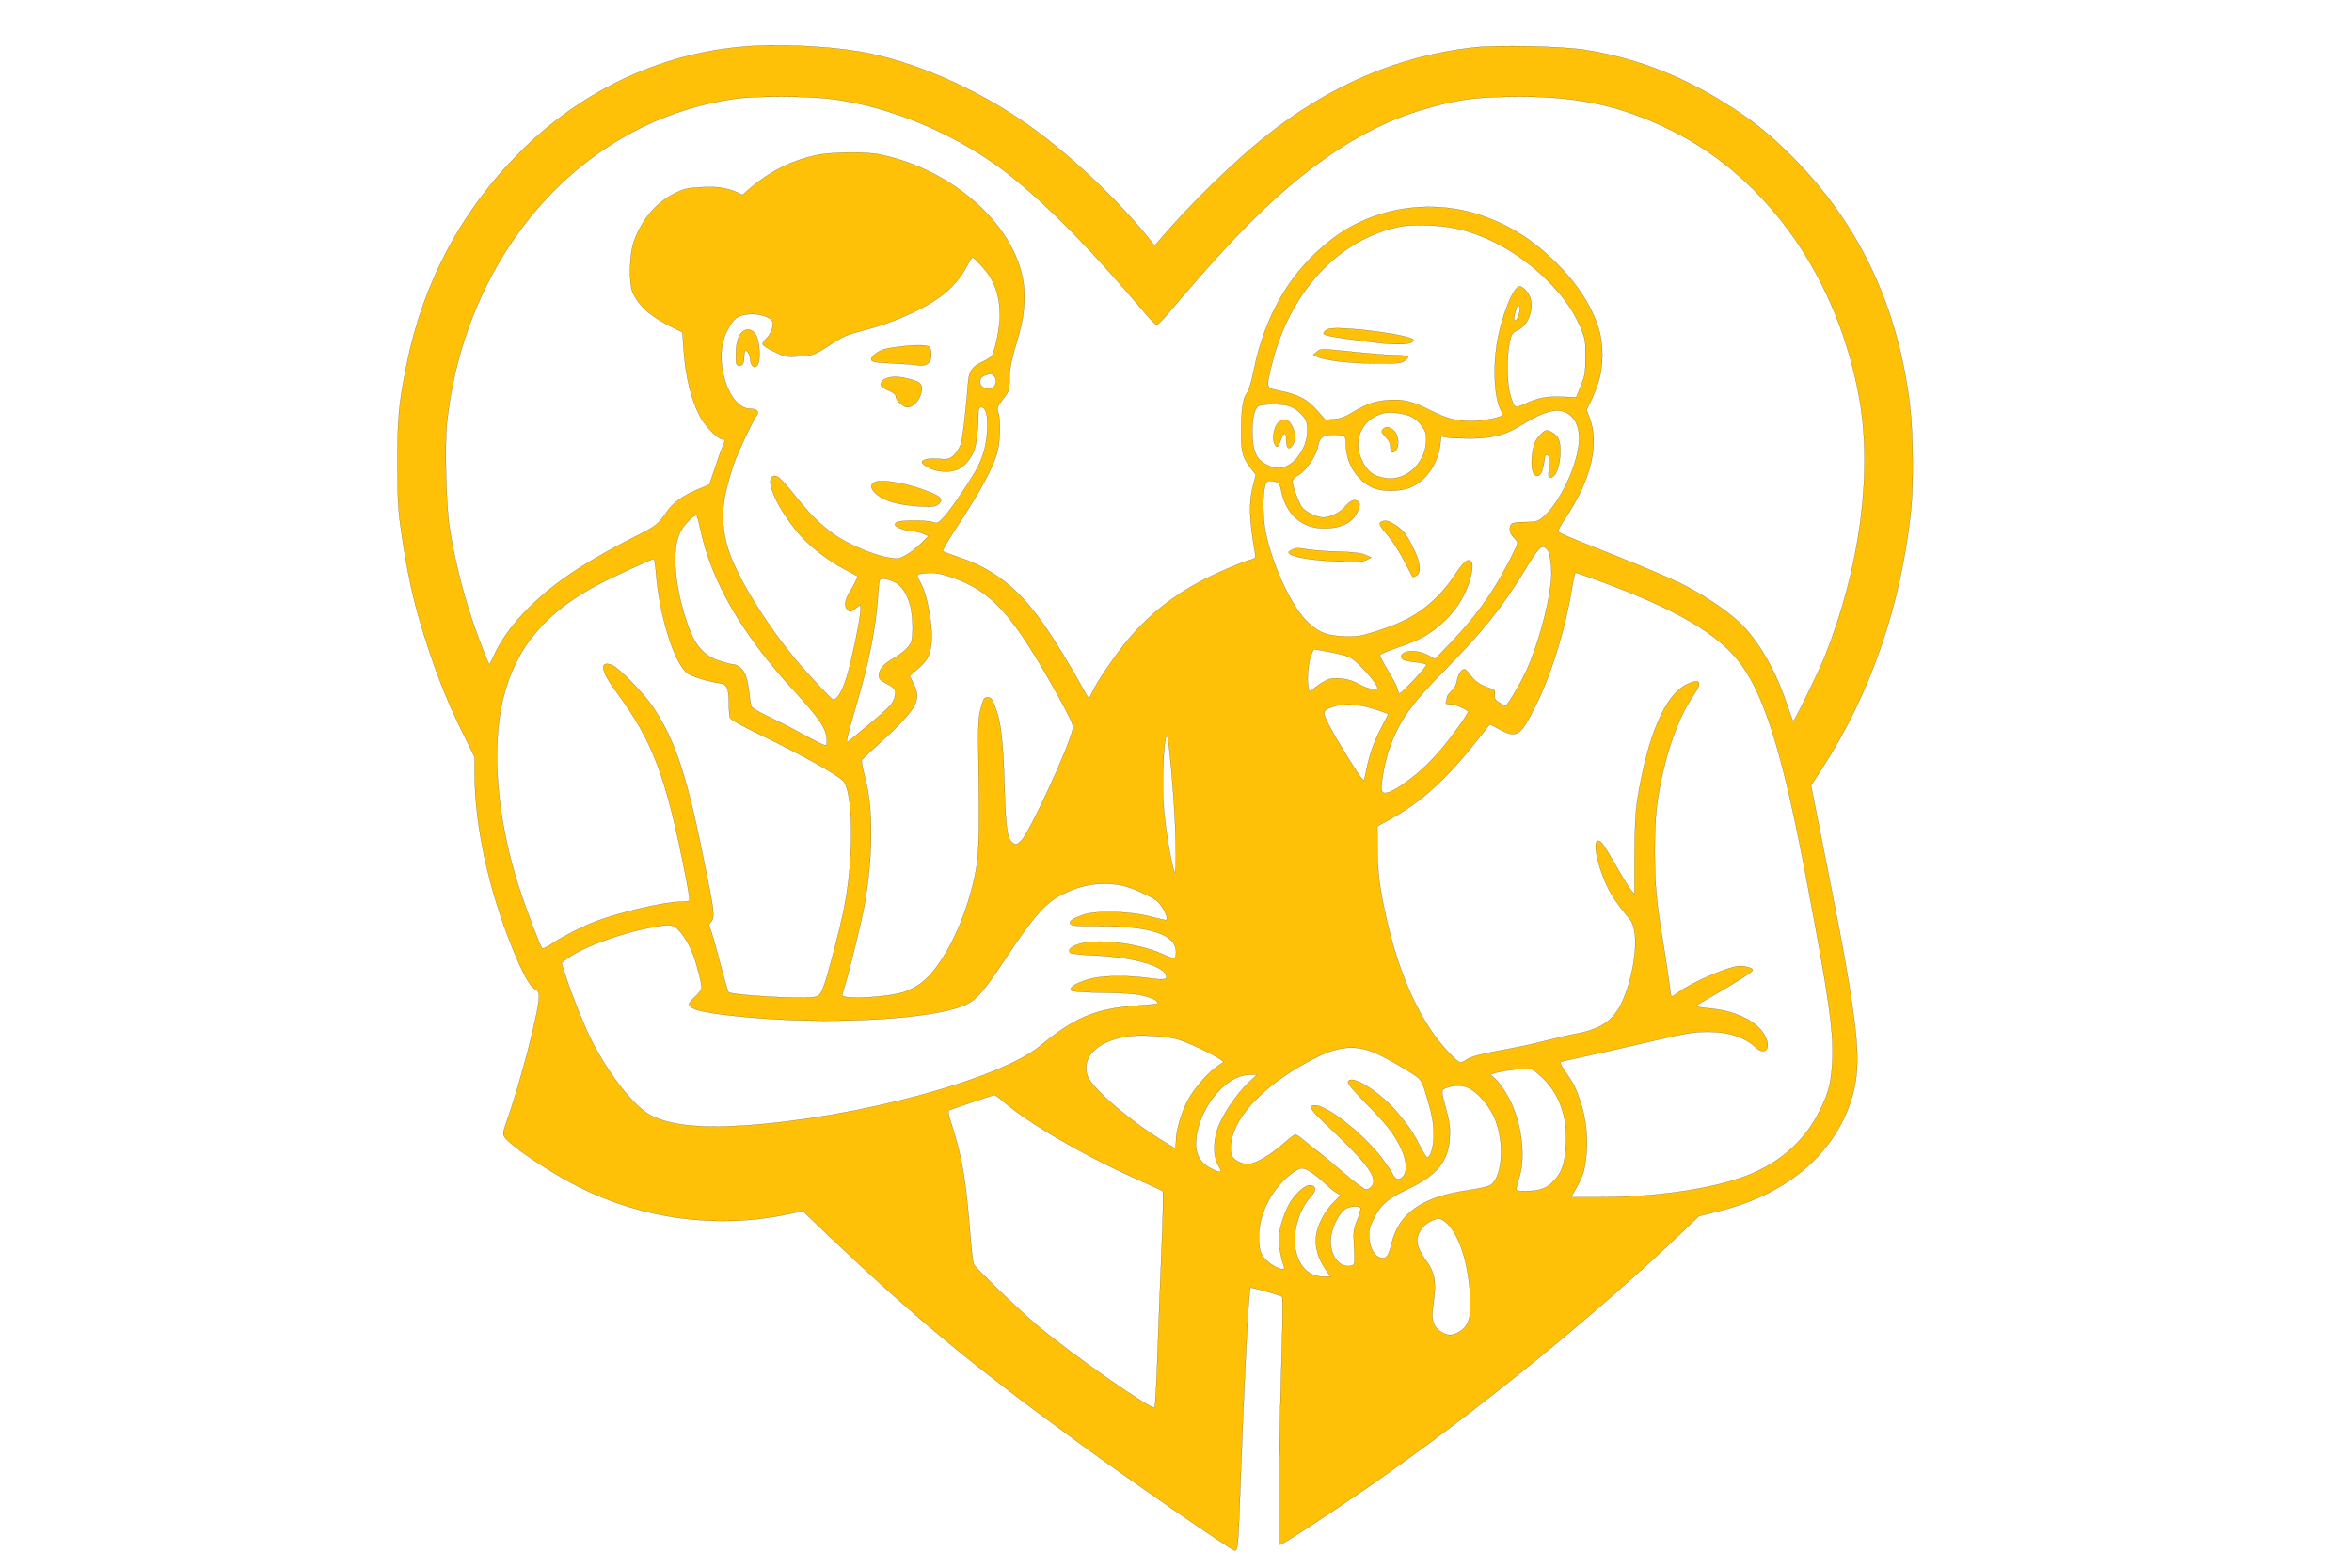 <?xml version="1.0" standalone="no"?>
<!DOCTYPE svg PUBLIC "-//W3C//DTD SVG 20010904//EN"
 "http://www.w3.org/TR/2001/REC-SVG-20010904/DTD/svg10.dtd">
<svg version="1.0" xmlns="http://www.w3.org/2000/svg"
 width="1536pt" height="1024pt" viewBox="0 0 1536 1024"
 preserveAspectRatio="xMidYMid meet">

<g transform="translate(0,1024) scale(0.1,-0.1)"
fill="#FFC107" stroke="currentColor" >
<path d="M4925 9940 c-570 -30 -1112 -276 -1530 -695 -382 -382 -632 -852
-739 -1385 -52 -259 -61 -355 -60 -655 1 -250 4 -299 28 -460 47 -313 87 -480
180 -760 73 -216 128 -349 227 -550 l69 -140 0 -105 c0 -335 88 -745 240
-1126 69 -173 118 -264 152 -283 22 -13 28 -23 28 -51 0 -95 -123 -569 -214
-825 -21 -59 -23 -73 -12 -90 37 -57 290 -228 483 -326 416 -210 896 -276
1348 -184 l119 24 143 -137 c582 -554 950 -860 1668 -1383 322 -235 978 -689
1007 -696 22 -6 25 27 38 407 24 677 55 1298 66 1309 5 5 197 -49 207 -59 5
-4 4 -160 -2 -346 -6 -187 -14 -549 -17 -807 -6 -386 -5 -467 6 -467 15 0 333
209 570 373 705 489 1487 1125 2060 1673 l105 100 141 36 c445 113 753 380
860 745 49 170 45 336 -22 743 -32 200 -65 369 -196 1032 l-51 257 70 108
c320 493 519 1073 584 1698 16 158 13 494 -6 660 -75 655 -331 1200 -770 1640
-151 152 -266 244 -449 357 -290 180 -589 293 -911 343 -148 23 -566 32 -718
15 -492 -54 -946 -248 -1368 -586 -202 -161 -482 -434 -671 -654 l-47 -55 -28
35 c-194 244 -501 538 -760 726 -321 235 -716 417 -1065 493 -197 42 -516 64
-763 51z m500 -346 c389 -47 830 -233 1155 -487 258 -202 560 -510 913 -930
27 -31 54 -57 61 -57 7 0 32 23 57 52 188 221 259 302 384 438 460 500 874
791 1302 916 213 62 305 76 543 82 442 9 735 -51 1078 -221 632 -314 1090
-973 1227 -1762 83 -484 0 -1099 -226 -1669 -43 -107 -199 -426 -208 -426 -3
0 -21 48 -40 105 -71 219 -189 423 -309 537 -89 84 -247 189 -392 260 -63 31
-245 108 -405 172 -324 128 -382 153 -389 165 -3 5 19 46 50 91 164 246 220
479 155 651 l-20 52 24 48 c14 26 37 83 51 126 36 105 37 253 4 358 -45 145
-142 295 -273 424 -158 156 -307 250 -497 315 -327 110 -696 52 -965 -151
-271 -205 -442 -492 -518 -866 -15 -78 -31 -127 -46 -148 -26 -34 -36 -115
-35 -279 0 -105 13 -145 65 -211 l31 -40 -15 -57 c-33 -116 -30 -228 9 -453 6
-35 5 -35 -37 -48 -67 -20 -217 -85 -316 -137 -183 -97 -327 -211 -460 -363
-81 -93 -218 -291 -248 -359 -11 -23 -21 -42 -25 -42 -3 0 -23 33 -44 73 -62
115 -177 304 -252 411 -160 230 -325 361 -554 436 -52 18 -98 35 -103 39 -4 4
28 61 71 127 176 267 259 419 287 529 17 68 20 208 4 252 -9 28 -7 36 30 84
44 58 44 60 45 159 1 45 13 104 38 188 45 148 58 220 58 332 0 399 -426 814
-945 921 -91 19 -324 16 -420 -6 -155 -34 -297 -105 -423 -212 l-53 -46 -37
17 c-71 30 -131 39 -234 33 -89 -5 -109 -9 -173 -41 -120 -59 -215 -172 -266
-316 -29 -83 -33 -273 -7 -330 43 -93 121 -161 264 -230 l61 -30 7 -103 c12
-183 49 -338 109 -450 33 -63 118 -147 148 -147 17 0 17 -2 2 -37 -9 -21 -33
-87 -53 -148 l-37 -110 -78 -33 c-101 -42 -165 -90 -209 -157 -45 -67 -66 -83
-180 -141 -308 -155 -504 -281 -661 -425 -132 -120 -228 -245 -280 -363 -14
-31 -27 -56 -29 -56 -6 0 -77 183 -114 295 -64 191 -118 412 -147 605 -22 145
-31 537 -16 682 93 856 574 1583 1276 1928 191 93 397 156 605 185 137 19 467
18 625 -1z m4074 -844 c225 -46 460 -184 638 -374 89 -95 141 -172 184 -273
32 -74 34 -85 33 -193 0 -104 -2 -122 -30 -190 l-30 -75 -97 3 c-101 4 -150
-6 -250 -51 -56 -25 -57 -24 -84 63 -22 69 -24 259 -4 345 12 56 16 61 55 80
68 33 107 141 77 217 -12 31 -48 68 -67 68 -41 0 -121 -202 -149 -380 -25
-160 -15 -344 24 -423 10 -20 16 -39 12 -41 -30 -18 -129 -36 -200 -36 -105 0
-161 15 -267 68 -118 60 -183 76 -274 69 -91 -7 -144 -25 -234 -79 -54 -33
-81 -43 -125 -46 l-56 -4 -53 60 c-62 72 -124 105 -239 128 -98 20 -96 14 -58
171 115 475 438 823 838 903 81 16 254 11 356 -10z m-3088 -247 c84 -92 119
-190 119 -332 0 -64 -30 -213 -50 -251 -5 -10 -34 -30 -64 -43 -65 -30 -88
-61 -93 -130 -17 -212 -36 -371 -49 -411 -9 -25 -30 -57 -47 -72 -29 -24 -37
-26 -96 -21 -69 5 -115 -5 -109 -26 2 -6 24 -22 48 -34 49 -25 129 -31 177
-12 63 23 119 103 128 181 3 24 7 57 9 73 3 17 5 58 5 93 1 54 3 62 20 62 31
0 45 -59 38 -159 -6 -89 -23 -153 -61 -231 -36 -71 -172 -273 -218 -324 -42
-45 -44 -46 -78 -36 -53 15 -225 13 -239 -4 -8 -10 -8 -16 1 -23 20 -16 78
-33 110 -33 16 0 45 -7 65 -15 l37 -16 -48 -48 c-27 -27 -71 -62 -99 -77 -50
-27 -53 -27 -121 -15 -96 16 -271 92 -353 153 -95 70 -153 128 -245 243 -98
123 -126 147 -152 133 -51 -27 34 -214 173 -376 64 -77 192 -175 293 -228 49
-25 88 -47 88 -49 0 -10 -27 -64 -52 -104 -32 -51 -36 -92 -12 -116 15 -14 19
-14 50 10 l34 26 0 -35 c0 -54 -57 -329 -91 -440 -28 -91 -61 -146 -88 -146
-10 0 -170 171 -248 265 -207 251 -393 560 -443 735 -34 120 -37 239 -10 357
12 54 36 136 52 183 28 79 127 289 150 317 19 24 1 43 -42 43 -144 0 -244 322
-155 502 43 88 73 111 148 116 70 5 143 -20 153 -51 8 -26 -13 -81 -41 -107
-14 -13 -25 -30 -25 -37 0 -8 34 -30 76 -50 73 -35 78 -36 164 -31 95 6 100 8
231 95 49 32 91 50 165 69 136 35 232 69 344 122 183 86 288 176 355 305 17
31 33 57 36 57 4 0 31 -26 60 -57z m3510 -311 c-15 -53 -41 -65 -31 -14 11 54
21 75 32 64 6 -6 5 -25 -1 -50z m-3427 -410 c24 -28 4 -82 -31 -82 -37 0 -63
18 -63 44 0 31 17 44 71 55 3 0 13 -7 23 -17z m1918 -192 c45 -13 93 -52 115
-93 20 -40 13 -129 -16 -185 -55 -107 -132 -150 -215 -118 -88 34 -116 87
-117 223 -1 100 15 161 44 173 31 12 144 12 189 0z m1836 -57 c42 -30 66 -88
65 -158 -1 -158 -128 -430 -241 -517 -31 -25 -44 -28 -112 -28 -46 0 -81 -5
-88 -12 -20 -20 -14 -63 13 -88 14 -13 25 -29 25 -36 0 -23 -103 -219 -166
-315 -82 -126 -163 -227 -278 -346 l-94 -98 -38 21 c-52 29 -118 39 -155 24
-31 -13 -37 -31 -16 -48 6 -5 42 -13 79 -17 37 -3 71 -11 74 -17 6 -9 -162
-188 -177 -188 -4 0 -9 12 -12 28 -3 15 -31 69 -62 120 -31 51 -55 98 -53 104
2 6 53 27 114 48 61 20 136 51 167 69 165 94 282 246 316 412 13 62 7 89 -18
89 -21 0 -42 -24 -105 -117 -26 -40 -77 -100 -113 -134 -112 -105 -206 -156
-392 -215 -93 -30 -115 -33 -200 -31 -112 4 -160 21 -233 86 -107 95 -235 365
-283 595 -17 86 -20 243 -4 299 10 38 16 41 66 31 26 -5 31 -11 41 -62 32
-154 135 -244 280 -243 119 0 196 43 223 123 12 37 11 42 -5 54 -23 16 -48 5
-85 -39 -30 -36 -94 -66 -139 -67 -43 0 -118 36 -141 69 -21 29 -61 140 -61
168 0 10 17 28 41 41 49 28 116 128 126 185 9 59 32 77 97 77 81 0 86 -4 86
-65 0 -116 68 -228 168 -277 66 -32 185 -31 259 1 97 43 174 154 188 273 l7
58 42 -8 c22 -4 93 -6 156 -6 142 2 225 24 330 90 152 95 243 115 308 67z
m-1032 -14 c24 -11 54 -37 70 -61 24 -34 29 -51 28 -97 -3 -144 -131 -264
-262 -245 -83 12 -125 44 -161 124 -59 130 6 266 144 301 44 11 134 0 181 -22z
m-4641 -739 c70 -334 273 -685 605 -1045 179 -195 220 -257 220 -337 0 -26 -3
-29 -22 -23 -13 4 -75 36 -140 71 -64 36 -164 87 -221 114 -62 29 -108 57
-111 67 -3 10 -10 55 -15 100 -6 46 -17 96 -26 112 -17 34 -51 61 -76 61 -9 0
-47 9 -84 21 -98 30 -159 93 -203 209 -95 253 -120 519 -59 636 26 52 96 120
108 106 3 -4 14 -45 24 -92z m5529 -129 c23 -25 34 -135 24 -223 -21 -173 -89
-416 -162 -574 -39 -84 -123 -224 -134 -224 -4 0 -22 9 -40 20 -28 17 -33 25
-30 52 3 28 -1 33 -27 41 -61 18 -100 43 -130 84 -16 23 -35 42 -42 42 -18 1
-43 -39 -49 -81 -4 -23 -17 -47 -35 -62 -16 -15 -29 -33 -29 -40 0 -8 -3 -21
-6 -30 -5 -13 1 -16 29 -16 28 0 80 -21 115 -46 9 -6 -119 -184 -188 -262 -88
-99 -155 -159 -254 -226 -70 -46 -112 -58 -122 -32 -10 26 16 178 45 264 63
186 140 297 369 528 239 243 368 403 507 629 110 181 124 195 159 156z m-5820
-151 c21 -278 120 -595 206 -658 28 -21 145 -57 215 -65 41 -5 55 -36 55 -127
0 -41 3 -84 6 -95 4 -15 69 -52 242 -135 246 -120 461 -241 499 -281 66 -72
70 -503 7 -824 -25 -130 -111 -460 -136 -522 -20 -50 -27 -58 -58 -65 -66 -16
-542 11 -562 31 -5 4 -30 92 -57 196 -27 105 -55 202 -62 217 -10 24 -10 31 4
46 25 27 22 65 -29 318 -125 629 -196 850 -345 1079 -61 93 -230 266 -275 282
-82 29 -70 -40 31 -176 239 -322 326 -554 454 -1211 16 -80 26 -148 24 -152
-2 -5 -28 -8 -56 -8 -108 0 -418 -73 -573 -135 -96 -39 -212 -100 -282 -148
-24 -16 -48 -25 -52 -21 -12 12 -104 255 -146 383 -147 447 -188 919 -108
1248 81 335 280 570 638 754 94 49 333 158 347 159 3 0 9 -41 13 -90z m1933
-31 c265 -92 402 -247 703 -792 77 -141 91 -173 86 -198 -22 -113 -277 -666
-335 -728 -25 -26 -34 -30 -49 -22 -44 23 -53 78 -62 380 -9 302 -24 421 -63
520 -19 47 -26 56 -47 56 -22 0 -27 -7 -44 -70 -17 -63 -19 -98 -16 -335 7
-471 4 -607 -15 -715 -54 -309 -210 -634 -360 -747 -27 -21 -79 -48 -115 -59
-111 -35 -400 -49 -400 -19 0 4 9 36 20 71 30 98 107 414 124 509 57 318 60
631 8 830 -17 63 -27 120 -24 126 4 6 54 54 112 106 125 112 213 207 234 253
22 46 20 84 -9 141 l-25 49 49 42 c65 57 81 83 92 156 17 102 -23 333 -72 415
-25 44 -24 50 9 55 70 11 116 5 199 -24z m4213 -18 c517 -188 801 -355 945
-556 155 -217 271 -597 420 -1385 147 -774 179 -999 172 -1185 -6 -153 -22
-218 -83 -340 -102 -208 -282 -360 -522 -441 -227 -77 -575 -124 -914 -124
l-188 0 36 64 c44 80 53 110 64 214 11 106 -2 234 -36 337 -32 97 -44 122
-100 203 -29 41 -39 64 -31 67 6 2 77 18 157 35 80 17 249 55 375 85 294 69
331 75 434 75 132 0 238 -36 307 -102 58 -54 100 -11 65 66 -42 95 -177 168
-347 187 -94 10 -113 14 -103 23 2 2 47 28 99 58 159 93 247 148 260 163 10
12 7 16 -15 25 -14 5 -42 10 -61 10 -70 0 -320 -108 -412 -178 -18 -14 -34
-23 -37 -21 -2 2 -9 45 -15 94 -6 50 -22 155 -35 235 -48 288 -57 388 -58 615
0 236 12 348 59 545 45 192 117 369 195 480 61 87 42 113 -49 68 -139 -70
-253 -338 -319 -754 -13 -82 -17 -172 -18 -362 l0 -254 -25 30 c-14 17 -58 89
-99 161 -41 72 -82 138 -92 147 -47 43 -52 -35 -10 -164 45 -137 79 -196 197
-339 51 -63 43 -258 -18 -448 -63 -196 -145 -265 -353 -301 -22 -4 -101 -22
-175 -41 -74 -19 -184 -43 -245 -54 -166 -29 -247 -50 -277 -70 -14 -11 -32
-19 -40 -19 -23 0 -133 120 -193 210 -129 194 -228 445 -294 745 -42 188 -55
292 -55 449 l-1 139 78 43 c217 120 376 266 596 546 l61 78 67 -36 c110 -58
133 -43 234 161 102 206 191 494 234 758 10 59 21 107 24 107 4 0 67 -22 141
-49z m-4593 -10 c50 -23 87 -77 108 -158 17 -64 20 -199 6 -236 -13 -34 -55
-72 -119 -109 -63 -36 -92 -71 -92 -109 0 -23 8 -32 42 -50 61 -31 71 -44 63
-82 -13 -59 -19 -65 -299 -296 -18 -15 -19 -14 -12 23 4 22 28 107 52 190 93
314 133 517 150 759 6 86 6 87 32 87 15 0 46 -9 69 -19z m2850 -460 c56 -11
115 -26 130 -35 53 -27 191 -185 179 -205 -9 -14 -79 4 -128 33 -49 29 -125
42 -180 32 -18 -3 -56 -24 -85 -46 l-52 -39 -7 35 c-10 52 1 163 19 207 9 20
17 37 19 37 2 0 49 -9 105 -19z m253 -362 c41 -12 87 -26 101 -32 l26 -11 -54
-105 c-48 -95 -73 -172 -99 -305 -4 -24 -7 -27 -18 -15 -27 30 -161 246 -208
336 -56 106 -56 110 17 137 58 21 149 19 235 -5z m-1276 -587 c18 -238 21
-537 5 -487 -25 78 -60 295 -70 432 -11 150 0 428 19 457 9 15 27 -139 46
-402z m-354 -572 c39 -6 102 -28 157 -55 80 -38 97 -50 123 -91 29 -46 39 -84
22 -84 -4 0 -52 11 -107 25 -130 33 -350 39 -429 10 -73 -25 -99 -44 -85 -61
9 -11 50 -14 183 -13 338 1 506 -54 506 -168 0 -52 -5 -53 -91 -14 -145 65
-389 99 -518 71 -66 -14 -103 -42 -82 -63 7 -7 68 -14 169 -18 223 -10 421
-62 452 -119 21 -39 1 -44 -107 -29 -155 21 -314 17 -399 -9 -82 -25 -125 -54
-108 -72 7 -7 77 -12 205 -14 143 -2 213 -7 266 -20 64 -15 104 -38 91 -51 -2
-3 -65 -9 -139 -14 -264 -20 -399 -76 -625 -262 -268 -221 -1203 -473 -1938
-521 -289 -19 -480 2 -607 67 -107 55 -274 267 -388 493 -45 89 -122 281 -161
399 l-33 102 24 20 c95 78 363 178 583 217 78 14 100 15 125 4 36 -14 93 -96
125 -178 26 -66 60 -198 58 -226 0 -10 -19 -35 -41 -55 -23 -21 -41 -43 -41
-49 0 -37 105 -61 390 -87 492 -45 1099 -19 1356 60 120 36 153 71 337 348
171 256 247 341 353 395 125 63 242 82 374 62z m380 -1008 c66 -19 237 -100
279 -131 l23 -17 -42 -29 c-64 -44 -154 -148 -193 -223 -43 -81 -77 -199 -77
-264 0 -27 -3 -48 -6 -48 -3 0 -47 27 -99 59 -221 139 -453 343 -475 418 -36
121 68 223 260 253 81 13 255 3 330 -18z m1303 -95 c76 -35 209 -112 263 -152
24 -19 36 -41 57 -112 39 -130 49 -180 50 -263 1 -75 -20 -150 -42 -150 -6 0
-27 33 -47 73 -45 89 -80 140 -155 228 -114 132 -296 244 -315 194 -5 -12 27
-50 118 -143 139 -142 183 -199 228 -293 38 -80 42 -157 9 -188 -26 -24 -45
-18 -66 23 -8 17 -40 63 -70 103 -120 157 -355 343 -435 343 -47 0 -33 -25 65
-117 247 -235 317 -318 317 -380 0 -26 -25 -53 -50 -53 -10 0 -74 48 -142 106
-68 59 -145 123 -173 144 -27 20 -70 54 -93 74 -24 20 -48 36 -52 36 -5 0 -35
-23 -67 -51 -72 -64 -151 -116 -206 -135 -38 -13 -46 -13 -85 2 -59 22 -74 57
-61 138 29 182 244 394 557 550 151 76 266 82 395 23z m1075 -152 c114 -105
169 -256 159 -437 -6 -126 -26 -187 -81 -243 -47 -49 -91 -65 -185 -65 -72 0
-68 -10 -36 100 37 130 12 334 -59 482 -39 82 -101 163 -131 174 -26 10 136
41 217 43 56 1 58 0 116 -54z m-1920 -42 c-77 -74 -173 -219 -198 -301 -28
-90 -26 -176 4 -229 13 -23 22 -44 19 -47 -8 -7 -69 20 -101 45 -39 30 -61 77
-62 131 -1 214 185 458 351 458 l48 0 -61 -57z m1435 -26 c73 -31 159 -136
191 -235 52 -158 31 -361 -42 -404 -15 -9 -78 -23 -140 -32 -309 -45 -458
-150 -506 -356 -18 -75 -34 -95 -69 -86 -40 10 -70 61 -75 128 -4 51 0 67 28
125 47 95 90 133 224 196 194 93 266 182 274 341 3 65 -2 100 -23 176 -36 132
-36 131 5 146 47 17 94 17 133 1z m-3025 -96 c174 -149 545 -362 907 -521 66
-29 124 -56 128 -60 5 -4 2 -176 -7 -381 -9 -206 -21 -520 -27 -699 -6 -179
-14 -329 -19 -334 -18 -18 -538 345 -765 535 -109 92 -401 372 -415 400 -6 9
-17 104 -25 211 -27 339 -52 489 -117 692 -26 82 -29 101 -17 105 24 10 283
98 292 99 5 1 34 -20 65 -47z m2006 -458 c23 -15 69 -53 103 -85 34 -32 70
-58 80 -58 13 0 4 -13 -33 -49 -61 -59 -110 -151 -119 -225 -9 -69 13 -146 60
-215 l35 -51 -42 0 c-100 1 -164 63 -188 181 -21 107 25 265 102 345 36 38 34
68 -4 72 -37 4 -106 -60 -145 -135 -33 -63 -63 -169 -63 -224 0 -36 22 -141
35 -171 19 -45 -89 3 -131 57 -22 29 -28 49 -32 108 -10 165 78 343 222 449
49 35 69 35 120 1z m321 -233 c3 -6 -6 -41 -21 -78 -25 -63 -26 -73 -21 -179
5 -95 4 -112 -9 -117 -74 -28 -144 48 -144 156 0 79 51 186 103 215 27 15 83
17 92 3z m571 -107 c75 -78 130 -248 143 -441 12 -173 -5 -228 -81 -268 -37
-19 -67 -18 -106 6 -52 32 -67 79 -53 170 23 155 14 215 -49 301 -64 89 -71
142 -24 205 25 34 77 63 112 64 13 0 37 -16 58 -37z"/>
<path d="M8683 8093 c-12 -2 -27 -11 -33 -18 -21 -25 -3 -29 320 -71 163 -21
260 -15 260 15 0 31 -454 92 -547 74z"/>
<path d="M8599 7941 l-23 -18 21 -11 c46 -25 219 -46 383 -46 143 -1 170 1
193 17 15 10 25 22 22 27 -4 6 -39 10 -79 10 -39 0 -159 9 -266 20 -235 24
-223 24 -251 1z"/>
<path d="M4857 8079 c-32 -19 -50 -70 -51 -148 -1 -66 1 -76 18 -79 24 -5 36
14 36 61 0 20 4 37 10 37 13 0 30 -34 30 -63 0 -14 7 -31 16 -38 14 -11 18
-10 31 6 23 31 14 165 -13 202 -23 31 -49 38 -77 22z"/>
<path d="M5901 7979 c-47 -5 -102 -14 -122 -19 -43 -12 -89 -46 -89 -66 0 -18
22 -22 155 -28 61 -3 128 -8 150 -12 56 -9 89 18 87 71 -1 21 -6 43 -11 48
-14 14 -78 16 -170 6z"/>
<path d="M5788 7769 c-28 -11 -42 -34 -32 -51 4 -6 26 -19 50 -30 30 -13 44
-25 44 -38 0 -25 49 -70 75 -70 46 0 95 64 95 123 0 32 -17 45 -84 62 -64 17
-109 18 -148 4z"/>
<path d="M5708 7089 c-49 -28 14 -97 119 -129 40 -12 110 -23 173 -27 93 -5
108 -3 128 13 30 24 22 44 -26 66 -140 65 -347 105 -394 77z"/>
<path d="M8350 7482 c-28 -23 -44 -102 -28 -137 16 -35 23 -32 42 20 22 57 36
57 36 1 0 -51 16 -68 37 -40 22 31 27 65 13 103 -24 70 -58 87 -100 53z"/>
<path d="M10055 7395 c-26 -27 -36 -49 -46 -104 -15 -89 -4 -155 27 -159 24
-3 38 25 48 92 6 44 10 51 26 41 9 -5 10 -28 6 -76 -6 -56 -5 -69 7 -69 37 0
67 77 67 172 0 69 -12 99 -50 121 -39 24 -48 22 -85 -18z"/>
<path d="M9023 6833 c-23 -9 -14 -28 41 -91 29 -34 77 -108 106 -165 29 -56
54 -103 55 -105 2 -2 13 1 24 8 33 17 28 81 -14 169 -48 99 -70 128 -123 162
-45 28 -64 33 -89 22z"/>
<path d="M8432 6646 c-19 -10 -21 -14 -9 -24 27 -23 155 -43 313 -49 134 -5
165 -3 190 10 l29 16 -40 17 c-29 12 -78 18 -180 21 -77 2 -164 9 -194 14 -70
12 -81 11 -109 -5z"/>
<path d="M9030 7435 c-11 -13 -8 -21 18 -48 22 -23 32 -43 32 -64 0 -38 13
-49 34 -27 26 25 21 100 -9 129 -28 28 -57 32 -75 10z"/>
</g>
</svg>
